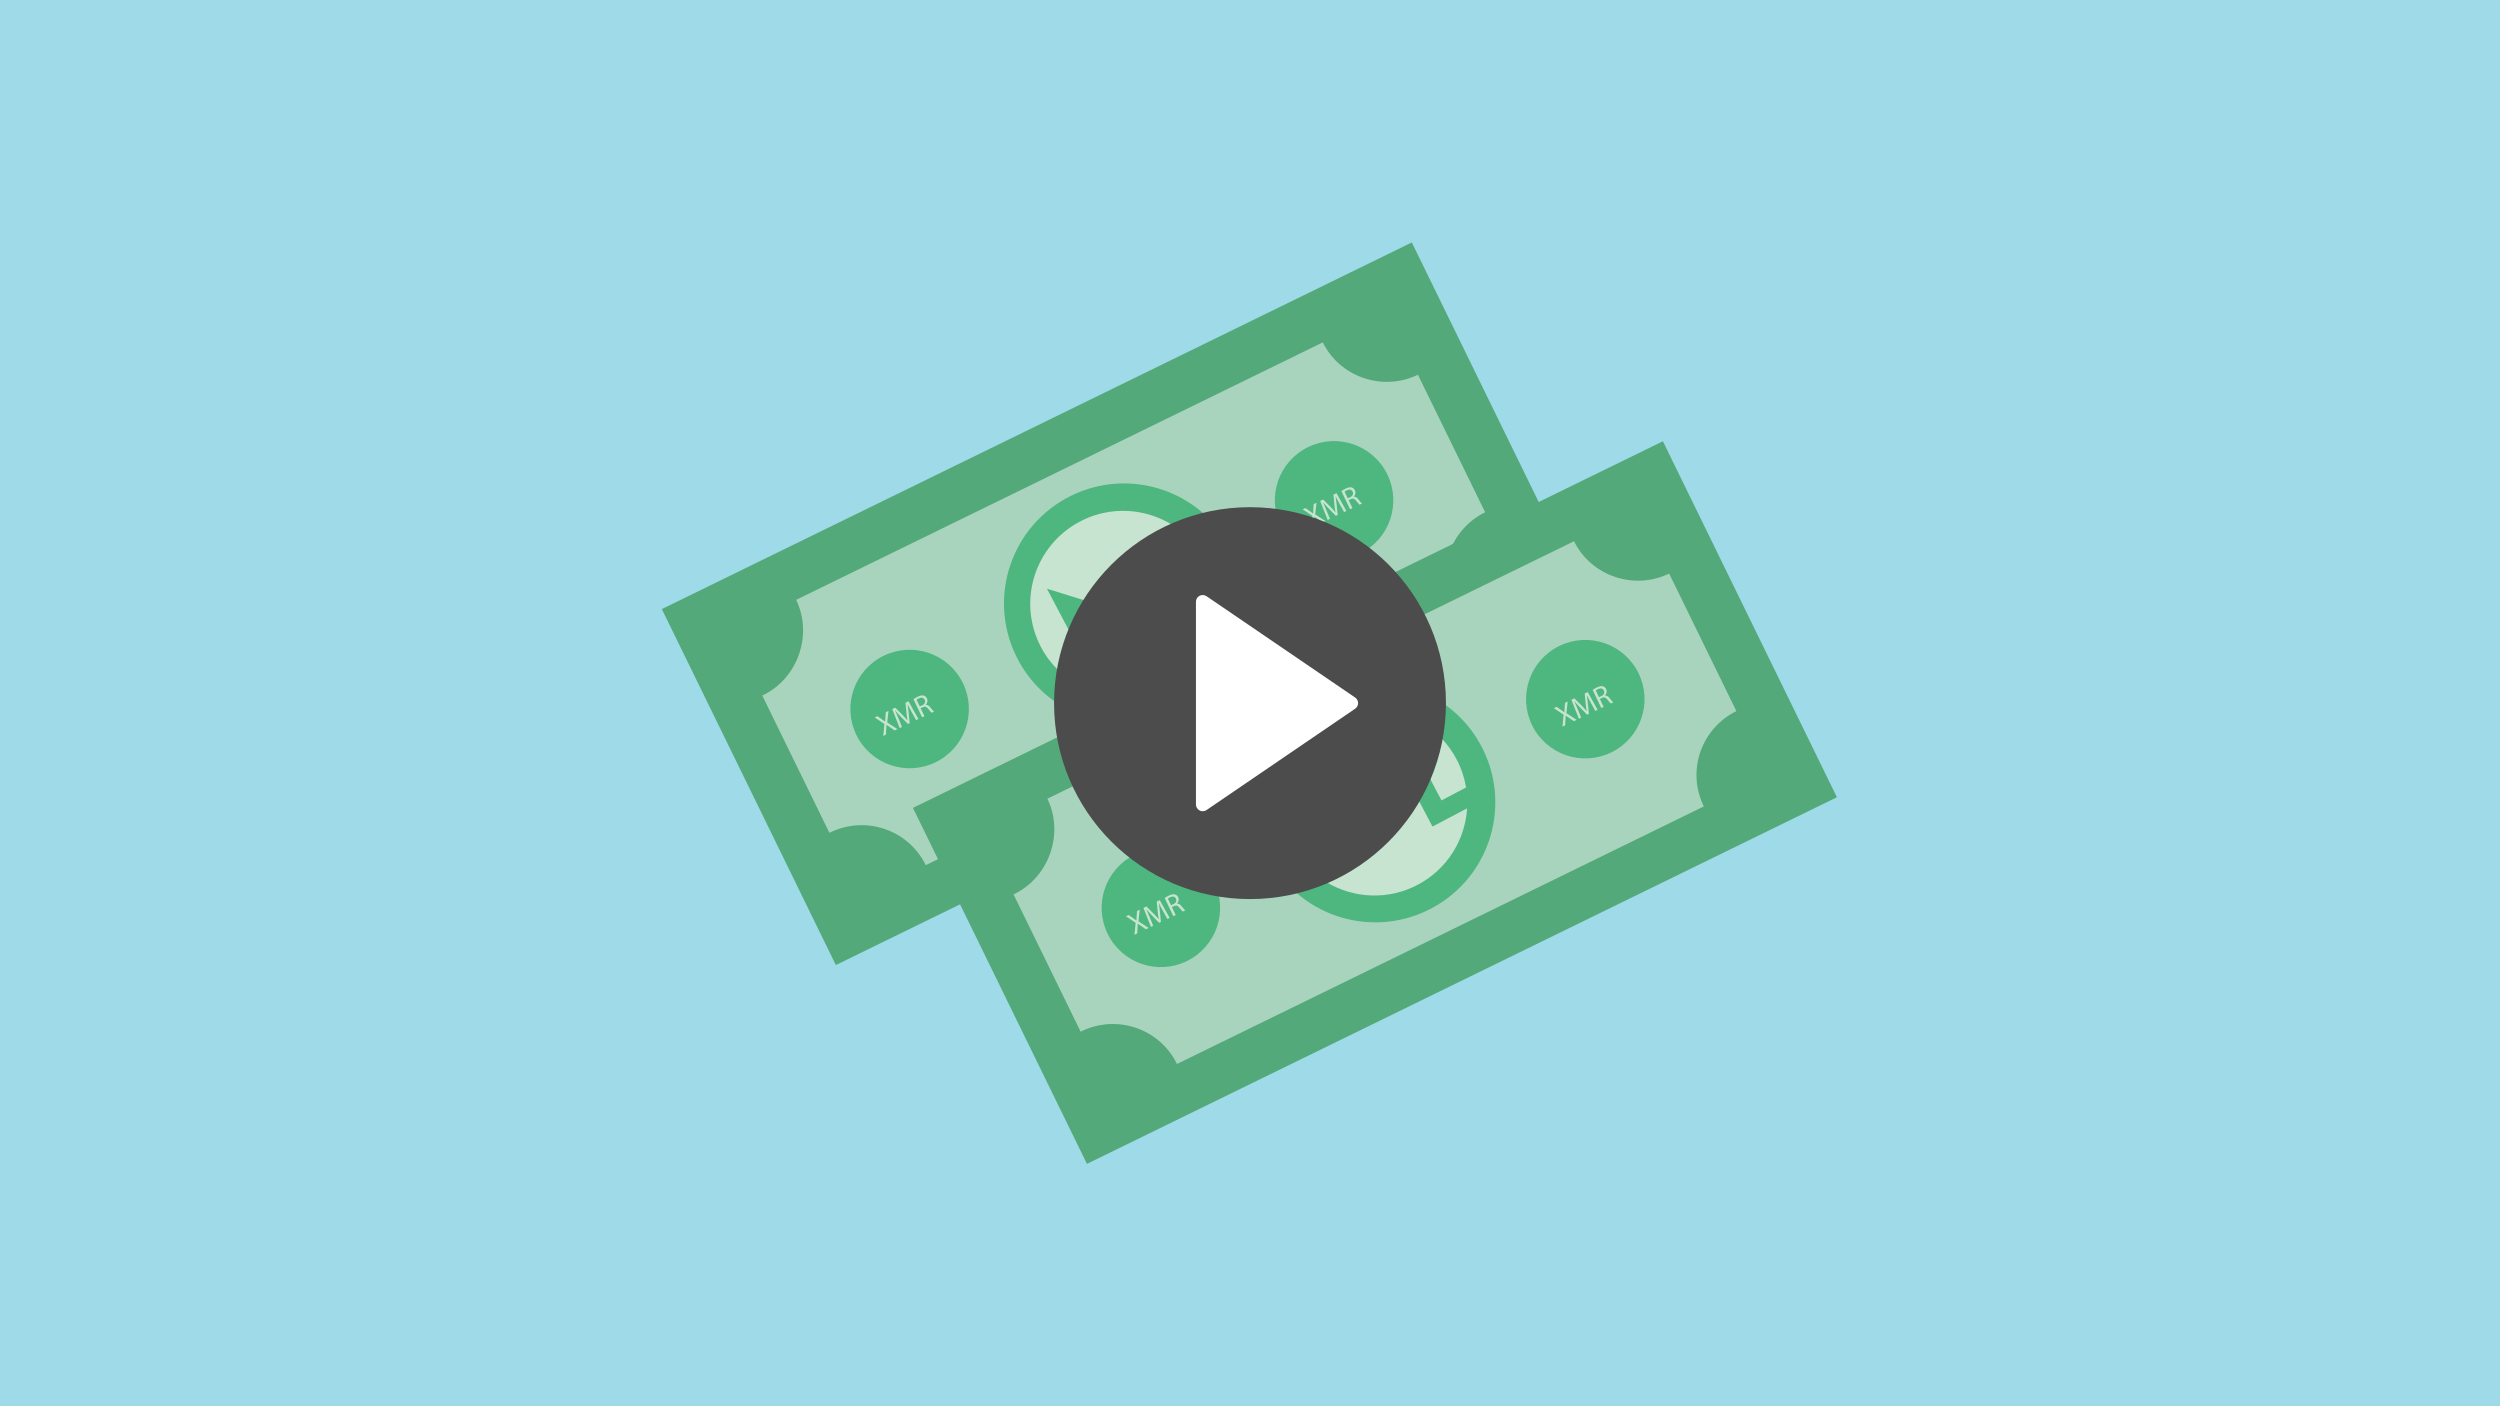 <?xml version="1.0" encoding="utf-8"?>
<!-- Generator: Adobe Illustrator 16.0.3, SVG Export Plug-In . SVG Version: 6.00 Build 0)  -->
<!DOCTYPE svg PUBLIC "-//W3C//DTD SVG 1.1//EN" "http://www.w3.org/Graphics/SVG/1.1/DTD/svg11.dtd">
<svg version="1.1" id="Layer_1" xmlns="http://www.w3.org/2000/svg" xmlns:xlink="http://www.w3.org/1999/xlink" x="0px" y="0px"
	 width="1920px" height="1080px" viewBox="0 0 1920 1080" enable-background="new 0 0 1920 1080" xml:space="preserve">
<rect fill="#9EDAE7" width="1920" height="1080"/>
<g>
	<g>
		<g>
			
				<rect x="542.828" y="311.431" transform="matrix(0.898 -0.439 0.439 0.898 -115.89 426.404)" fill="#53A979" width="641.392" height="304.426"/>
		</g>
		<g>
			<path fill="#A8D4BD" d="M1115.487,466.652c0,0,0.099,0.016,0.082-0.021c-13.271-27.146-2.243-59.669,25.01-73.236
				l-51.624-105.589c-27.443,13.178-60.091,1.522-73.059-24.857L611.441,460.693c12.852,26.435,1.731,59.966-25.497,73.28
				c-0.121,0.057-0.584,0.049-0.584,0.049l51.624,105.589c0,0,0.366-0.188,0.485-0.246c27.265-13.334,60.181-2.189,73.51,25.076
				c0.019,0.035,0.057-0.043,0.057-0.043L1115.487,466.652z"/>
		</g>
		<g>
			<path fill="#4EB67F" d="M946.065,422.977c22.361,45.733,3.413,100.936-42.324,123.297c-45.731,22.36-100.933,3.41-123.294-42.323
				c-22.358-45.735-3.41-100.937,42.323-123.295C868.506,358.295,923.709,377.242,946.065,422.977"/>
		</g>
		<g>
			<path fill="#4EB67F" d="M739.474,524.535c11.037,22.573,1.684,49.82-20.89,60.858c-22.572,11.037-49.82,1.682-60.857-20.892
				c-11.034-22.572-1.685-49.818,20.889-60.855C701.19,492.608,728.438,501.962,739.474,524.535"/>
		</g>
		<g>
			<path fill="#4EB67F" d="M1065.431,364.274c11.037,22.573,1.685,49.823-20.889,60.858c-22.575,11.038-49.821,1.685-60.858-20.893
				c-11.035-22.569-1.684-49.818,20.891-60.854C1027.147,332.349,1054.396,341.702,1065.431,364.274"/>
		</g>
		<g>
			<path fill="#C6E4CF" d="M829.32,400.582c-34.854,18.364-48.228,61.522-29.861,96.375c3.671,6.969,8.33,13.072,13.719,18.244
				l18.876-9.948l-27.982-53.104l62.646,19.409l19.409-62.646l27.981,53.106l18.879-9.946c-1.218-7.367-3.618-14.664-7.29-21.633
				C907.333,395.586,864.175,382.215,829.32,400.582"/>
		</g>
		<g>
			<path fill="#C6E4CF" d="M862.255,485.961l-27.339-8.472l17.605,33.418l-6.844,3.604l-6.846,3.607l-12.906,6.801
				c20.658,12.34,47.065,13.936,69.911,1.899c22.841-12.036,36.457-34.722,37.958-58.737l-12.908,6.801l-12.242,6.453l-1.446,0.761
				l-17.607-33.418l-8.472,27.342l-4.461,14.402L862.255,485.961z"/>
		</g>
		<g>
			<path fill="#C6E4CF" d="M687.113,560.983l-3.291-2.259c-1.303-0.842-2.132-1.393-2.96-1.999l-0.042,0.021
				c-0.008,1.005-0.045,1.949-0.187,3.531l-0.214,3.908l-2.092,1l0.896-9.194l-7.475-4.984l2.111-1.01l3.443,2.415
				c0.965,0.668,1.701,1.19,2.438,1.763l0.064-0.03c-0.002-1.027,0.041-1.845,0.134-2.994l0.344-4.226l2.09-1.001l-1.004,8.912
				l7.855,5.135L687.113,560.983z"/>
			<path fill="#C6E4CF" d="M700.263,547.082c-1.046-1.917-2.303-4.22-3.12-5.987l-0.064,0.03c0.31,1.883,0.564,3.92,0.783,6.204
				l0.785,8.031l-1.38,0.661l-5.492-5.623c-1.62-1.668-3.057-3.217-4.255-4.701l-0.042,0.021c0.801,1.776,1.825,4.189,2.711,6.364
				l2.515,6.223l-1.732,0.831l-5.765-14.568l2.32-1.109l5.668,5.668c1.416,1.453,2.64,2.771,3.695,4.066l0.062-0.03
				c-0.324-1.594-0.563-3.38-0.785-5.458l-0.753-8.021l2.32-1.11l7.626,13.677l-1.777,0.852L700.263,547.082z"/>
			<path fill="#C6E4CF" d="M701.515,536.998c0.831-0.631,2.098-1.365,3.354-1.966c1.944-0.931,3.37-1.176,4.627-0.802
				c1.013,0.286,1.869,1.061,2.391,2.146c0.892,1.863,0.31,3.657-0.933,4.869l0.028,0.064c1.269-0.144,2.396,0.547,3.431,1.854
				c1.4,1.744,2.388,2.943,2.941,3.348l-1.885,0.9c-0.419-0.287-1.313-1.35-2.553-2.917c-1.348-1.742-2.45-2.116-4.134-1.388
				l-1.715,0.819l2.923,6.107l-1.82,0.871L701.515,536.998z M706.406,542.547l1.862-0.892c1.944-0.931,2.667-2.586,1.897-4.198
				c-0.871-1.818-2.568-1.984-4.503-1.084c-0.878,0.421-1.466,0.806-1.719,1.029L706.406,542.547z"/>
		</g>
		<g>
			<path fill="#C6E4CF" d="M1015.791,401.153l-3.291-2.256c-1.303-0.842-2.131-1.396-2.962-2.001l-0.043,0.021
				c-0.006,1.006-0.044,1.95-0.184,3.534l-0.215,3.906l-2.091,1.001l0.896-9.194l-7.475-4.984l2.114-1.011l3.444,2.415
				c0.961,0.668,1.699,1.189,2.436,1.764l0.062-0.03c-0.002-1.027,0.044-1.845,0.137-2.995l0.342-4.225l2.092-1.003l-1.005,8.913
				l7.856,5.136L1015.791,401.153z"/>
			<path fill="#C6E4CF" d="M1028.939,387.252c-1.046-1.914-2.302-4.218-3.123-5.984l-0.064,0.029
				c0.312,1.881,0.566,3.92,0.788,6.204l0.783,8.032l-1.38,0.658l-5.494-5.622c-1.62-1.667-3.057-3.215-4.254-4.699l-0.041,0.021
				c0.8,1.777,1.825,4.191,2.711,6.363l2.517,6.225l-1.737,0.83l-5.762-14.567l2.322-1.11l5.666,5.668
				c1.418,1.454,2.639,2.773,3.694,4.066l0.063-0.03c-0.325-1.593-0.563-3.381-0.785-5.458l-0.754-8.021l2.322-1.109l7.624,13.677
				l-1.778,0.852L1028.939,387.252z"/>
			<path fill="#C6E4CF" d="M1030.191,377.168c0.83-0.629,2.098-1.365,3.353-1.964c1.945-0.931,3.37-1.176,4.63-0.802
				c1.012,0.287,1.869,1.06,2.388,2.146c0.892,1.861,0.311,3.657-0.935,4.869l0.03,0.063c1.27-0.144,2.398,0.55,3.433,1.854
				c1.401,1.747,2.387,2.944,2.939,3.35l-1.882,0.9c-0.421-0.286-1.314-1.35-2.553-2.918c-1.35-1.745-2.452-2.115-4.135-1.389
				l-1.714,0.822l2.922,6.107l-1.821,0.87L1030.191,377.168z M1035.085,382.719l1.861-0.891c1.944-0.931,2.668-2.589,1.897-4.199
				c-0.87-1.82-2.569-1.984-4.503-1.084c-0.878,0.422-1.467,0.805-1.718,1.027L1035.085,382.719z"/>
		</g>
	</g>
	<g>
		<g>
			
				<rect x="735.78" y="464.141" transform="matrix(0.898 -0.439 0.439 0.898 -163.356 526.673)" fill="#53A979" width="641.392" height="304.425"/>
		</g>
		<g>
			<path fill="#A8D4BD" d="M1308.439,619.361c0,0,0.099,0.016,0.082-0.02c-13.271-27.146-2.243-59.67,25.01-73.236l-51.624-105.59
				c-27.443,13.178-60.091,1.523-73.059-24.857L804.394,613.402c12.852,26.436,1.731,59.967-25.497,73.281
				c-0.121,0.057-0.584,0.049-0.584,0.049l51.624,105.588c0,0,0.366-0.188,0.485-0.246c27.265-13.334,60.181-2.189,73.51,25.076
				c0.019,0.035,0.057-0.043,0.057-0.043L1308.439,619.361z"/>
		</g>
		<g>
			<path fill="#4EB67F" d="M1139.018,575.686c22.361,45.734,3.413,100.936-42.324,123.297
				c-45.731,22.361-100.933,3.41-123.294-42.322c-22.358-45.736-3.41-100.938,42.323-123.295
				C1061.458,511.004,1116.661,529.951,1139.018,575.686"/>
		</g>
		<g>
			<path fill="#4EB67F" d="M932.426,677.244c11.037,22.574,1.684,49.82-20.89,60.859c-22.572,11.037-49.82,1.682-60.857-20.893
				c-11.034-22.572-1.685-49.818,20.889-60.855C894.143,645.318,921.39,654.672,932.426,677.244"/>
		</g>
		<g>
			<path fill="#4EB67F" d="M1258.383,516.984c11.037,22.572,1.685,49.822-20.889,60.857c-22.575,11.039-49.821,1.686-60.858-20.893
				c-11.035-22.568-1.684-49.818,20.891-60.854C1220.1,485.059,1247.348,494.412,1258.383,516.984"/>
		</g>
		<g>
			<path fill="#C6E4CF" d="M1022.272,553.291c-34.854,18.365-48.228,61.523-29.861,96.375c3.671,6.969,8.33,13.072,13.719,18.244
				l18.876-9.947l-27.982-53.105l62.646,19.41l19.409-62.646l27.981,53.105l18.879-9.945c-1.218-7.367-3.618-14.664-7.29-21.633
				C1100.285,548.295,1057.127,534.924,1022.272,553.291"/>
		</g>
		<g>
			<path fill="#C6E4CF" d="M1055.207,638.67l-27.339-8.471l17.605,33.418l-6.844,3.604l-6.846,3.607l-12.906,6.801
				c20.658,12.34,47.065,13.936,69.911,1.9c22.841-12.037,36.457-34.723,37.958-58.738l-12.908,6.801l-12.242,6.453l-1.446,0.762
				l-17.607-33.418l-8.472,27.342l-4.461,14.402L1055.207,638.67z"/>
		</g>
		<g>
			<path fill="#C6E4CF" d="M880.065,713.693l-3.291-2.26c-1.303-0.842-2.132-1.393-2.96-1.998l-0.042,0.02
				c-0.008,1.006-0.045,1.949-0.187,3.531l-0.214,3.908l-2.092,1l0.896-9.193l-7.475-4.984l2.111-1.01l3.443,2.414
				c0.965,0.668,1.701,1.191,2.438,1.764l0.064-0.031c-0.002-1.027,0.041-1.844,0.134-2.994l0.344-4.225l2.09-1.002l-1.004,8.912
				l7.855,5.135L880.065,713.693z"/>
			<path fill="#C6E4CF" d="M893.215,699.791c-1.046-1.916-2.303-4.219-3.12-5.986l-0.064,0.029c0.31,1.883,0.564,3.92,0.783,6.205
				l0.785,8.031l-1.38,0.66l-5.492-5.623c-1.62-1.668-3.057-3.217-4.255-4.701l-0.042,0.021c0.801,1.777,1.825,4.189,2.711,6.365
				l2.515,6.223l-1.732,0.83l-5.765-14.568l2.32-1.109l5.668,5.668c1.416,1.453,2.64,2.771,3.695,4.066l0.062-0.029
				c-0.324-1.594-0.563-3.381-0.785-5.459l-0.753-8.02l2.32-1.111l7.626,13.678l-1.777,0.852L893.215,699.791z"/>
			<path fill="#C6E4CF" d="M894.467,689.707c0.831-0.631,2.098-1.365,3.354-1.965c1.944-0.932,3.37-1.176,4.627-0.803
				c1.013,0.287,1.869,1.061,2.391,2.146c0.892,1.863,0.31,3.658-0.933,4.869l0.028,0.064c1.269-0.143,2.396,0.547,3.431,1.854
				c1.4,1.744,2.388,2.943,2.941,3.348l-1.885,0.9c-0.419-0.287-1.313-1.35-2.553-2.916c-1.348-1.742-2.45-2.117-4.134-1.389
				l-1.715,0.82l2.923,6.107l-1.82,0.871L894.467,689.707z M899.358,695.256l1.862-0.891c1.944-0.932,2.667-2.586,1.897-4.199
				c-0.871-1.818-2.568-1.984-4.503-1.084c-0.878,0.422-1.466,0.807-1.719,1.029L899.358,695.256z"/>
		</g>
		<g>
			<path fill="#C6E4CF" d="M1208.743,553.863l-3.291-2.256c-1.303-0.842-2.131-1.396-2.962-2.002l-0.043,0.021
				c-0.006,1.006-0.044,1.949-0.184,3.533l-0.215,3.906l-2.091,1.002l0.896-9.195l-7.475-4.984l2.114-1.01l3.444,2.414
				c0.961,0.668,1.699,1.189,2.436,1.764l0.062-0.029c-0.002-1.027,0.044-1.846,0.137-2.996l0.342-4.225l2.092-1.002l-1.005,8.912
				l7.856,5.137L1208.743,553.863z"/>
			<path fill="#C6E4CF" d="M1221.892,539.961c-1.046-1.914-2.302-4.217-3.123-5.984l-0.064,0.029
				c0.312,1.881,0.566,3.92,0.788,6.205l0.783,8.031l-1.38,0.658l-5.494-5.621c-1.62-1.668-3.057-3.215-4.254-4.699l-0.041,0.02
				c0.8,1.777,1.825,4.191,2.711,6.363l2.517,6.225l-1.737,0.83l-5.762-14.566l2.322-1.111l5.666,5.668
				c1.418,1.455,2.639,2.773,3.694,4.066l0.063-0.029c-0.325-1.594-0.563-3.381-0.785-5.459l-0.754-8.02l2.322-1.109l7.624,13.676
				l-1.778,0.852L1221.892,539.961z"/>
			<path fill="#C6E4CF" d="M1223.144,529.877c0.83-0.629,2.098-1.365,3.353-1.963c1.945-0.932,3.37-1.176,4.63-0.803
				c1.012,0.287,1.869,1.061,2.388,2.146c0.892,1.861,0.311,3.658-0.935,4.869l0.03,0.063c1.27-0.143,2.398,0.551,3.433,1.854
				c1.401,1.748,2.387,2.945,2.939,3.35l-1.882,0.9c-0.421-0.285-1.314-1.35-2.553-2.918c-1.35-1.744-2.452-2.115-4.135-1.389
				l-1.714,0.822l2.922,6.107l-1.821,0.871L1223.144,529.877z M1228.037,535.428l1.861-0.891c1.944-0.93,2.668-2.588,1.897-4.199
				c-0.87-1.82-2.569-1.984-4.503-1.084c-0.878,0.422-1.467,0.805-1.718,1.027L1228.037,535.428z"/>
		</g>
	</g>
</g>
<g>
	<circle fill="#4C4C4C" cx="960" cy="540" r="150.485"/>
	<g>
		<polygon fill="#FFFFFF" points="1037.836,540 923.676,617.838 923.676,541.417 923.676,462.163 		"/>
		<path fill="#FFFFFF" d="M923.676,623.026c-0.83,0-1.665-0.197-2.423-0.602c-1.702-0.897-2.766-2.662-2.766-4.587V462.163
			c0-1.925,1.063-3.69,2.766-4.588c1.701-0.902,3.757-0.778,5.35,0.301l114.161,77.837c1.41,0.965,2.262,2.568,2.262,4.286
			s-0.852,3.321-2.268,4.286l-114.16,77.837C925.721,622.721,924.698,623.026,923.676,623.026z M928.865,471.986V608.02l99.76-68.02
			L928.865,471.986z"/>
	</g>
</g>
</svg>
